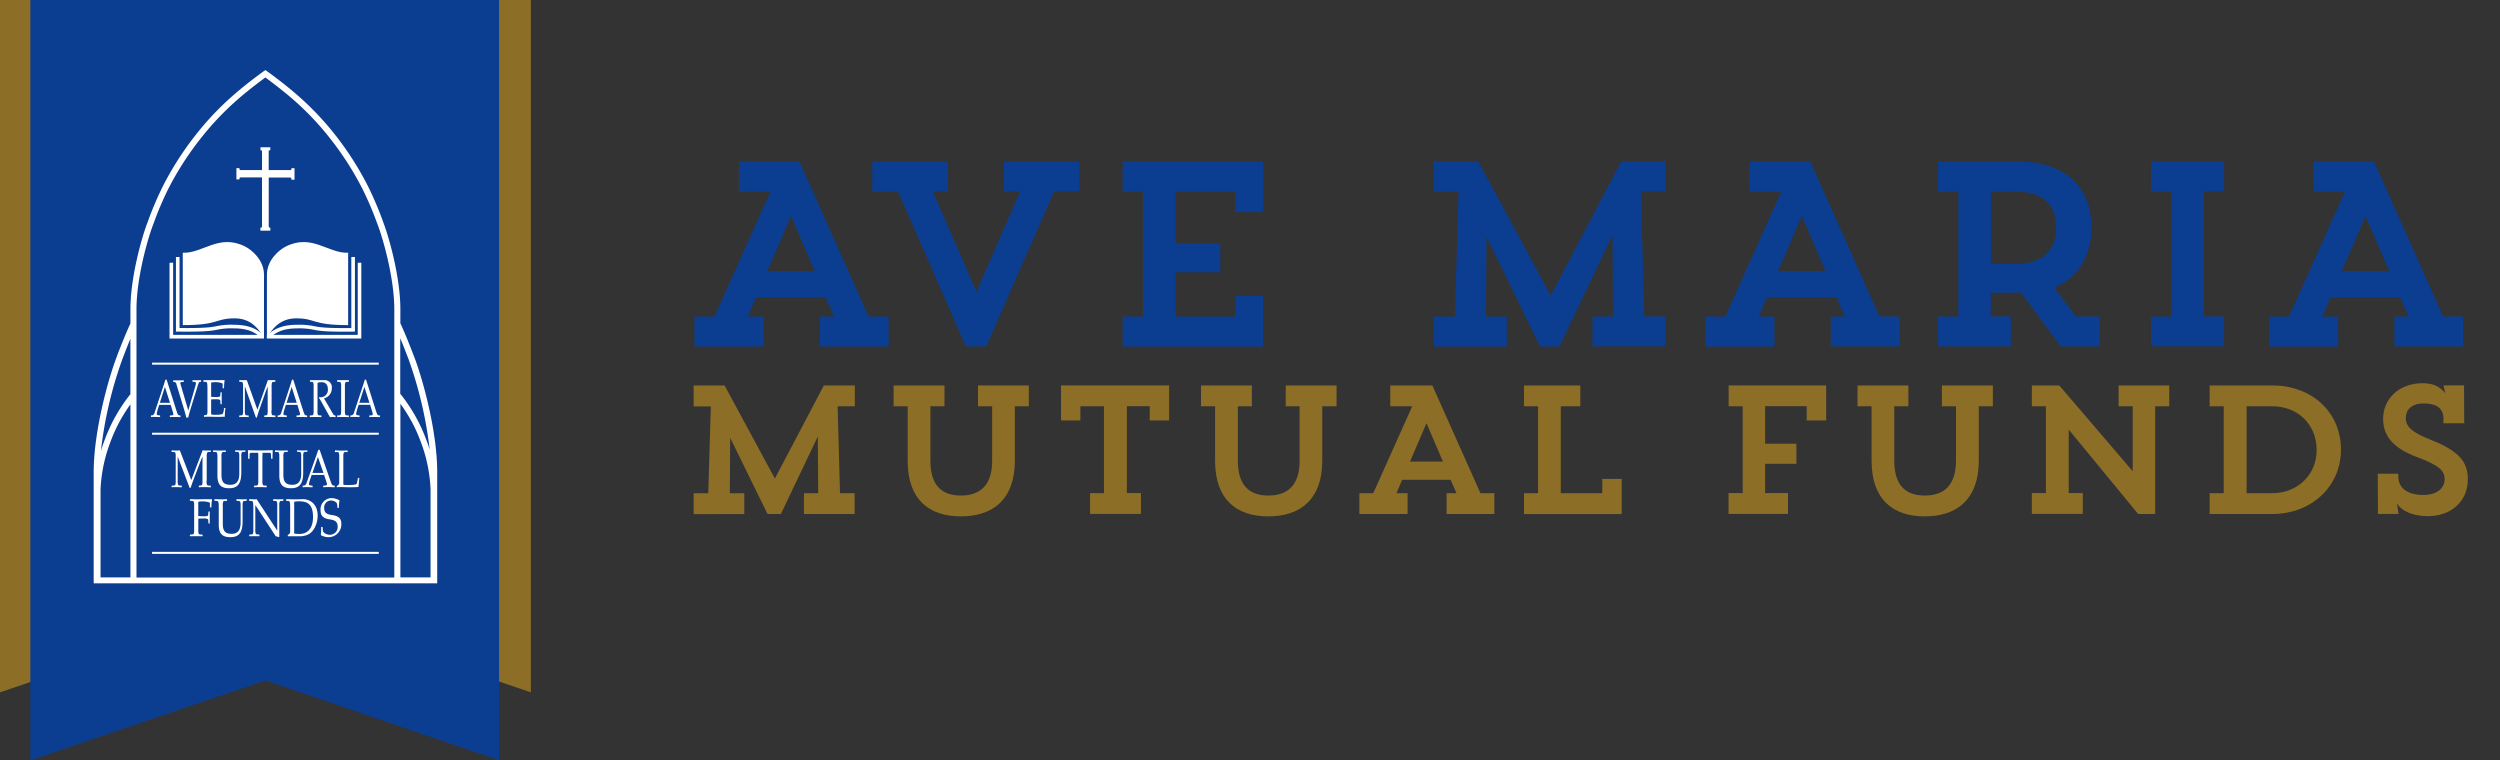 <svg id="Layer_1" data-name="Layer 1" xmlns="http://www.w3.org/2000/svg" viewBox="0 0 820.56 249.56"><rect x="0" y="0" width="820.56" height="249.56" fill="#333333" stroke="none"/><defs><style>.cls-1{fill:#0b3d91;}.cls-2{fill:#8d6e26;}.cls-3{fill:#fff;}</style></defs><title>AMMF logo w type</title><path class="cls-1" d="M242.53,53h19.86L285.1,103.9h6.56v9.84H269.12V103.9h4.66L271,97.59H248.14l-2.68,6.3h5.18v9.84H227.94V103.9h6.56l18.39-41H242.53V53Zm9.32,36H267.4l-7.77-18.13Z"/><path class="cls-1" d="M329.47,53h24.87v9.84H346l-22.28,50.86H317L294.76,62.88H286.3V53h24.87v9.84h-5l14.33,32.9,14.33-32.9h-5.35V53Z"/><path class="cls-1" d="M405.45,69.62V62.88h-19.6v17h14.68v9.5H385.84V103.9h19.6V97.16h9.15v16.58H368.49V103.9h6.65v-41h-6.65V53H414.6V69.62h-9.15Z"/><path class="cls-1" d="M470.62,53h14.59L509,97,532.1,53h14.59v9.84h-8.12l1.12,41h6.91v9.84H522.69V103.9h6.74l-0.17-26.77-17.44,36.61h-6.3l-17.62-36-0.17,26.16h6.82v9.84H470.62V103.9h6.91l1.21-41h-8.12V53Z"/><path class="cls-1" d="M574.31,53h19.86l22.71,50.86h6.56v9.84H600.9V103.9h4.66l-2.76-6.3H579.92l-2.68,6.3h5.18v9.84H559.72V103.9h6.56l18.39-41H574.31V53Zm9.32,36h15.54l-7.77-18.13Z"/><path class="cls-1" d="M636.12,53H662.2c16.15,0,24.26,8.89,24.26,21.59,0,9.41-4.49,16.75-12.26,19.77l7.17,9.5h7.77v9.84H676.36l-13-17.7c-1,.09-2.16.09-3.28,0.09h-6.65v7.77H660v9.84H636.12V103.9h6.65v-41h-6.65V53Zm17.36,9.84V86.63h7.94c10,0,13.47-5.35,13.47-12s-3.37-11.74-13.47-11.74h-7.94Z"/><path class="cls-1" d="M706,53h24v9.84h-6.65v41H730v9.84H706V103.9h6.65v-41H706V53Z"/><path class="cls-1" d="M759.32,53h19.86l22.71,50.86h6.56v9.84H785.92V103.9h4.66l-2.76-6.3H764.93l-2.68,6.3h5.18v9.84H744.73V103.9h6.56l18.39-41H759.32V53Zm9.32,36h15.54l-7.77-18.13Z"/><path class="cls-2" d="M227.67,126.51h10.15l16.51,30.56,16.09-30.56h10.15v6.84h-5.64l0.78,28.52h4.8v6.84H263.87v-6.84h4.68l-0.12-18.61-12.13,25.45h-4.38l-12.25-25-0.12,18.19h4.74v6.84H227.67v-6.84h4.8l0.84-28.52h-5.64v-6.84Z"/><path class="cls-2" d="M321,126.51h16.69v6.84H333.1v17.89c0,12.61-7.14,18.25-17.71,18.25s-17.47-5.64-17.47-18.25V133.35H293.3v-6.84H310v6.84h-4.62v17.89c0,8,3.66,11.41,10,11.41s10.27-3.36,10.27-11.47V133.35H321v-6.84Z"/><path class="cls-2" d="M357.79,161.87h4.56V133.35h-7.74V138h-6.36V126.51h35.48V138h-6.36v-4.68h-7.5v28.52h4.62v6.84H357.79v-6.84Z"/><path class="cls-2" d="M422,126.51h16.69v6.84H434v17.89c0,12.61-7.14,18.25-17.71,18.25s-17.47-5.64-17.47-18.25V133.35h-4.62v-6.84h16.69v6.84H406.3v17.89c0,8,3.66,11.41,10,11.41s10.27-3.36,10.27-11.47V133.35H422v-6.84Z"/><path class="cls-2" d="M456.32,126.51h13.81l15.79,35.36h4.56v6.84H474.81v-6.84h3.24l-1.92-4.38H460.22l-1.86,4.38H462v6.84H446.18v-6.84h4.56l12.79-28.52h-7.2v-6.84Zm6.48,25h10.81l-5.4-12.61Z"/><path class="cls-2" d="M500.21,168.71v-6.84h4.62V133.35h-4.62v-6.84h18.49v6.84h-6.42v28.52h13.63v-4.68h6.36v11.53H500.21Z"/><path class="cls-2" d="M593,138v-4.68H579.35v12.31h10.27v6.6H579.35v9.61h7.51v6.84H567.35v-6.84H572V133.35h-4.62v-6.84H599.4V138H593Z"/><path class="cls-2" d="M637.41,126.51H654.1v6.84h-4.62v17.89c0,12.61-7.14,18.25-17.71,18.25s-17.47-5.64-17.47-18.25V133.35h-4.62v-6.84h16.69v6.84h-4.62v17.89c0,8,3.66,11.41,10,11.41S642,159.29,642,151.18V133.35h-4.62v-6.84Z"/><path class="cls-2" d="M695.36,126.51H712v6.84h-4.62v35.36h-5.58L679,141v20.83h4.62v6.84H666.9v-6.84h4.62V133.35H666.9v-6.84h9L700,154.66V133.35h-4.62v-6.84Z"/><path class="cls-2" d="M725.26,126.51h20.53c13.09,0,22.57,8.82,22.57,21.07,0,12.07-9.66,21.13-22.57,21.13H725.26v-6.84h4.62V133.35h-4.62v-6.84Zm12.13,6.84v28.52h8.46c8.16,0,14.53-5.94,14.53-14.17s-6.06-14.35-14.53-14.35h-8.46Z"/><path class="cls-2" d="M787.17,155.5v0.78c0,4.8,4.32,6.18,8.22,6.18,4.8,0,7-2.46,7-5.16s-1.56-4.5-9.19-7.32c-8.23-3.12-11-7.26-11-12.55,0-6,4.68-11.65,13-11.65,5.46,0,7.2,3.12,7.38,3.42l-0.54-2.7h6.72l0.06,12.43H802v-2c-0.3-3.54-3.12-4.5-6.48-4.5-4.2,0-5.88,2.22-5.88,4.8,0,2.94,2.28,4.8,8.23,7.14,9.43,3.72,12.13,7.38,12.13,12.91,0,7.5-5.7,12.13-13,12.13-8.23,0-10.27-4.2-10.27-4.2l0.54,3.48H780.5l-0.06-13.21h6.72Z"/><polygon class="cls-2" points="174.25 227.24 87.12 197.62 0 227.24 0 0 174.25 0 174.25 227.24"/><polygon class="cls-1" points="163.81 249.56 163.81 0 9.96 0 9.96 249.56 87.12 223.35 163.81 249.56"/><path class="cls-3" d="M87.61,110.86c1.35-2.14,3.76-6.37,9.59-6.37,6.58,0,5,2.22,17.07,2.22V82.95c-6.58.3-11.86-6.4-20.54-2-2.09,1.07-6.12,4.39-6.12,9.19v20.74"/><path class="cls-3" d="M95.66,55.16v0.27a0.35,0.35,0,0,1-.29.38H88.19V49.65a0.28,0.28,0,0,1,.28-0.32h0.25v-1H85.5v1h0.25a0.34,0.34,0,0,1,.25.39v6.11H78.88a0.35,0.35,0,0,1-.28-0.38V55.19h-1v3.7h1V58.64a0.42,0.42,0,0,1,.34-0.42H86V74.3a0.39,0.39,0,0,1-.28.42H85.47v1h3.27v-1H88.5a0.45,0.45,0,0,1-.3-0.45v-16h7.12a0.52,0.52,0,0,1,.35.48V59h1v-3.8h-1Z"/><path class="cls-3" d="M86.65,110.86c-1.35-2.14-3.76-6.37-9.59-6.37-6.58,0-5,2.22-17.07,2.22V82.95c6.58,0.3,11.87-6.4,20.54-2,2.09,1.07,6.12,4.39,6.12,9.19v20.74"/><path class="cls-3" d="M117.42,86.23v23.69H89.72c2.09-1.49,4.47-2.13,7.83-2.13a22.8,22.8,0,0,1,5.36.43c1.74,0.35,3.7.74,13,.63h0.59V84.36h-1.19v23.31c-8.63.08-10.52-.29-12.16-0.61a23.61,23.61,0,0,0-5.6-.46c-4.3,0-7.14,1-9.74,3.32H87.59v1.19h31V86.23h-1.19"/><path class="cls-3" d="M76.7,106.59a23.61,23.61,0,0,0-5.6.46c-1.64.33-3.53,0.69-12.17,0.61V84.36H57.75v24.48h0.59c9.3,0.11,11.27-.28,13-0.63a22.8,22.8,0,0,1,5.36-.43c3.37,0,5.75.64,7.84,2.13H56.83V86.23H55.64v24.88h31v-1.19H86.44c-2.6-2.35-5.43-3.32-9.74-3.32"/><path class="cls-3" d="M57.84,134.55c0.12,0.35.26,0.82,0.42,1.19a0.83,0.83,0,0,0,.53.59l0.44,0.05v0.53c-0.57,0-1.15-.05-1.74-0.05s-1,0-1.74.05v-0.53l0.61-.05A0.49,0.49,0,0,0,56.9,136a5.13,5.13,0,0,0-.27-1.11l-0.61-2H52.26L51.89,134a12.18,12.18,0,0,0-.46,1.82c0,0.36.23,0.43,0.63,0.49l0.49,0.05v0.53c-0.63,0-1.13-.05-1.51-0.05s-1,0-1.5.05v-0.53l0.49-.05a1.1,1.1,0,0,0,.71-0.86l2.33-7.07c0.41-1.22.85-2.51,1.2-3.77h0.42Zm-2.06-2.39L54.13,127l-1.66,5.2h3.31Z"/><path class="cls-3" d="M61.8,134.74l2.39-8.26c0.28-.94,0-1.1-0.34-1.13l-0.68-.05v-0.52c0.47,0,.93,0,1.41,0s0.95,0,1.42,0v0.52l-0.39.05c-0.28,0-.44.42-0.71,1.26L62.62,134c-0.31,1-.6,2-0.84,3.06H61.13c-0.22-1-.5-2-0.77-2.88l-2.46-8.07a0.75,0.75,0,0,0-.58-0.71l-0.47-.05v-0.52c0.58,0,1.15,0,1.74,0s1.17,0,1.74,0v0.52l-0.73.05a0.38,0.38,0,0,0-.39.54Z"/><path class="cls-3" d="M68.06,126.92a4,4,0,0,0-.12-1.31,0.54,0.54,0,0,0-.55-0.26l-0.63-.05v-0.52c0.72,0,1.47,0,2.21,0,1.15,0,2.35,0,3.09,0,0.59,0,1.18,0,1.69,0a15.38,15.38,0,0,0-.21,2.65H73.08v-1.13a0.56,0.56,0,0,0-.11-0.48,6.19,6.19,0,0,0-2.57-.37,3.51,3.51,0,0,0-1.1.14v4.67c0.42,0,.89.05,1.52,0.05a2.82,2.82,0,0,0,1.39-.19,0.83,0.83,0,0,0,.1-0.45l0.07-.91h0.39c0,0.71,0,1.37,0,2s0,1.31,0,1.94H72.38l-0.07-1a0.7,0.7,0,0,0-.1-0.43,2.51,2.51,0,0,0-1.39-.21,12.62,12.62,0,0,0-1.52.05V136a3.47,3.47,0,0,0,1.1.14,9.22,9.22,0,0,0,2.64-.23,4,4,0,0,0,.46-2H74a20.55,20.55,0,0,0-.21,2.87c-0.58,0-1.61.07-2.58,0.05s-2-.05-2.86-0.05c-0.49,0-.93,0-1.4.05v-0.53l0.47-.05a0.58,0.58,0,0,0,.55-0.26,4,4,0,0,0,.12-1.31v-7.84Z"/><path class="cls-3" d="M89.1,134.76a4.15,4.15,0,0,0,.12,1.31,0.55,0.55,0,0,0,.55.26l0.63,0.05v0.53c-0.67,0-1.29-.05-1.9-0.05s-1.26,0-1.75.05v-0.53l0.44-.05a0.59,0.59,0,0,0,.55-0.26,4,4,0,0,0,.12-1.31v-7.93h0c-0.2.47-.38,1-0.55,1.43l-2.33,6.6c-0.24.71-.47,1.48-0.7,2.22H84l-3.63-10.25h0v7.93a4.14,4.14,0,0,0,.12,1.31,0.58,0.58,0,0,0,.55.26l0.58,0.05v0.53c-0.58,0-1-.05-1.57-0.05s-1,0-1.52.05v-0.53l0.58-.05a0.58,0.58,0,0,0,.55-0.26,4.07,4.07,0,0,0,.12-1.31v-7.84a4,4,0,0,0-.12-1.31,0.56,0.56,0,0,0-.55-0.26l-0.58-.05v-0.52c0.41,0,.83,0,1.25,0s0.83,0,1.24,0l3.46,9.7,3.43-9.7c0.41,0,.82,0,1.24,0s0.83,0,1.22,0v0.52l-0.55.05a0.57,0.57,0,0,0-.55.26,4.1,4.1,0,0,0-.12,1.31v7.84Z"/><path class="cls-3" d="M99.43,134.55c0.12,0.35.26,0.82,0.42,1.19a0.81,0.81,0,0,0,.52.59l0.44,0.05v0.53c-0.58,0-1.15-.05-1.74-0.05s-1,0-1.74.05v-0.53l0.61-.05A0.49,0.49,0,0,0,98.5,136a5.1,5.1,0,0,0-.28-1.11l-0.6-2H93.84L93.48,134a12.33,12.33,0,0,0-.46,1.82c0,0.36.23,0.43,0.63,0.49l0.48,0.05v0.53c-0.63,0-1.12-.05-1.5-0.05s-1,0-1.51.05v-0.53l0.48-.05a1.09,1.09,0,0,0,.71-0.86l2.33-7.07c0.4-1.22.85-2.51,1.2-3.77h0.41Zm-2.06-2.39L95.73,127l-1.66,5.2h3.31Z"/><path class="cls-3" d="M104.2,134.76a3.91,3.91,0,0,0,.12,1.31,0.54,0.54,0,0,0,.55.26l0.62,0.05v0.53c-0.68,0-1.29-.05-1.9-0.05s-1.25,0-1.93.05v-0.53l0.62-.05a0.55,0.55,0,0,0,.55-0.26,4.17,4.17,0,0,0,.11-1.31v-7.84a4.11,4.11,0,0,0-.11-1.31,0.57,0.57,0,0,0-.55-0.26l-0.54-.05v-0.52c0.7,0,1.46,0,2.23,0s1.54,0,2.29,0a2.35,2.35,0,0,1,2.65,2.61,3.39,3.39,0,0,1-2.56,3.37l3,5.17a0.9,0.9,0,0,0,.79.46v0.53c-0.34,0-.64-0.05-0.95-0.05s-0.59,0-.89.05c-0.17-.34-0.37-0.63-0.53-0.95l-2.41-4.31c-0.21-.38-0.46-0.71-0.68-1.08l0.08-.21a3.79,3.79,0,0,0,1.16-.07,2.39,2.39,0,0,0,1.7-2.44c0-1.88-1-2.41-2.07-2.41a4,4,0,0,0-1.33.21v9.12Z"/><path class="cls-3" d="M113.21,134.76a4.14,4.14,0,0,0,.12,1.31,0.54,0.54,0,0,0,.55.26l0.63,0.05v0.53c-0.68,0-1.3-.05-1.9-0.05s-1.26,0-1.95.05v-0.53l0.64-.05a0.55,0.55,0,0,0,.55-0.26,4.23,4.23,0,0,0,.12-1.31v-7.84a4.17,4.17,0,0,0-.12-1.31,0.54,0.54,0,0,0-.55-0.26l-0.64-.05v-0.52c0.68,0,1.3,0,1.95,0s1.21,0,1.9,0v0.52l-0.63.05a0.54,0.54,0,0,0-.55.26,4.09,4.09,0,0,0-.12,1.31v7.84Z"/><path class="cls-3" d="M123.3,134.55c0.12,0.35.26,0.82,0.42,1.19a0.82,0.82,0,0,0,.53.59l0.45,0.05v0.53c-0.58,0-1.16-.05-1.75-0.05s-1,0-1.74.05v-0.53l0.62-.05a0.48,0.48,0,0,0,.53-0.35,4.8,4.8,0,0,0-.27-1.11l-0.6-2h-3.77L117.35,134a12.12,12.12,0,0,0-.46,1.82c0,0.36.22,0.43,0.63,0.49l0.49,0.05v0.53c-0.63,0-1.13-.05-1.51-0.05s-1,0-1.5.05v-0.53l0.48-.05a1.11,1.11,0,0,0,.71-0.86l2.33-7.07c0.41-1.22.85-2.51,1.21-3.77h0.42Zm-2.06-2.39L119.6,127l-1.67,5.2h3.31Z"/><path class="cls-3" d="M67.8,157.78a3.8,3.8,0,0,0,.13,1.32,0.6,0.6,0,0,0,.6.26l0.67,0.06v0.52c-0.74,0-1.4-.06-2.05-0.06s-1.36,0-1.9.06v-0.52l0.49-.06a0.61,0.61,0,0,0,.59-0.26,3.7,3.7,0,0,0,.13-1.32v-7.94h0c-0.22.48-.41,1-0.6,1.44l-2.52,6.62c-0.27.72-.51,1.48-0.77,2.22H62.25l-3.93-10.28h0v7.94a3.8,3.8,0,0,0,.13,1.32,0.62,0.62,0,0,0,.6.26l0.62,0.06v0.52c-0.62,0-1.13-.06-1.7-0.06s-1.08,0-1.64.06v-0.52l0.62-.06a0.64,0.64,0,0,0,.6-0.26,4,4,0,0,0,.12-1.32v-7.86a4,4,0,0,0-.12-1.31,0.68,0.68,0,0,0-.6-0.26l-0.62,0v-0.53c0.44,0,.9.06,1.35,0.06s0.91,0,1.35-.06l3.75,9.74,3.72-9.74c0.45,0,.89.06,1.35,0.06s0.91,0,1.32-.06v0.53l-0.59,0a0.67,0.67,0,0,0-.6.26,3.86,3.86,0,0,0-.13,1.31v7.86Z"/><path class="cls-3" d="M71.35,149.92a3.81,3.81,0,0,0-.13-1.31,0.63,0.63,0,0,0-.6-0.26l-0.68,0v-0.53c0.74,0,1.4.06,2.1,0.06s1.32,0,2.06-.06v0.53l-0.68,0a0.62,0.62,0,0,0-.6.26,3.84,3.84,0,0,0-.13,1.31v6c0,2.48,1,3.2,2.93,3.2,1.53,0,2.92-.72,2.92-3.62v-5.61a3.88,3.88,0,0,0-.13-1.31,0.67,0.67,0,0,0-.6-0.26l-0.62,0v-0.53c0.57,0,1.13.06,1.65,0.06s1.07,0,1.7-.06v0.53l-0.63,0a0.67,0.67,0,0,0-.59.26,3.94,3.94,0,0,0-.12,1.31V155c0,3.75-1.15,5.25-4,5.25-2.41,0-3.83-.9-3.83-4.1v-6.22Z"/><path class="cls-3" d="M84.78,150.38c0-.67,0-1.23-0.06-1.75h-2.2a0.49,0.49,0,0,0-.57.58l-0.06,1.38H81.45c0-.94,0-1.9-0.1-2.82,1,0,2,.06,3.07.06h2.06c1,0,2-.06,3.06-0.06-0.07.91-.1,1.87-0.1,2.82H89l-0.06-1.38a0.48,0.48,0,0,0-.57-0.58h-2.2c0,0.52-.05,1.08-0.05,1.75v7.4a3.76,3.76,0,0,0,.13,1.32,0.6,0.6,0,0,0,.6.26l0.69,0.06v0.52c-0.74,0-1.41-.06-2.06-0.06s-1.37,0-2.1.06v-0.52l0.68-.06a0.59,0.59,0,0,0,.59-0.26,3.7,3.7,0,0,0,.13-1.32v-7.4Z"/><path class="cls-3" d="M91.66,149.92a3.76,3.76,0,0,0-.12-1.31,0.61,0.61,0,0,0-.59-0.26l-0.69,0v-0.53c0.74,0,1.4.06,2.1,0.06s1.32,0,2.06-.06v0.53l-0.68,0a0.63,0.63,0,0,0-.6.26,3.92,3.92,0,0,0-.13,1.31v6c0,2.48,1.05,3.2,2.92,3.2,1.54,0,2.93-.72,2.93-3.62v-5.61a3.94,3.94,0,0,0-.12-1.31,0.68,0.68,0,0,0-.6-0.26l-0.62,0v-0.53c0.57,0,1.13.06,1.64,0.06s1.08,0,1.7-.06v0.53l-0.62,0a0.67,0.67,0,0,0-.6.26,3.83,3.83,0,0,0-.12,1.31V155c0,3.75-1.15,5.25-4,5.25-2.41,0-3.84-.9-3.84-4.1v-6.22Z"/><path class="cls-3" d="M108.37,157.57c0.13,0.35.28,0.83,0.45,1.19a0.85,0.85,0,0,0,.57.59l0.48,0.06v0.52c-0.62,0-1.25-.06-1.89-0.06s-1.12,0-1.89.06v-0.52l0.67-.06a0.53,0.53,0,0,0,.58-0.35,4.56,4.56,0,0,0-.3-1.12l-0.66-2h-4.08l-0.4,1.17a11.56,11.56,0,0,0-.5,1.82c0,0.37.24,0.44,0.67,0.49l0.53,0.06v0.52c-0.68,0-1.22-.06-1.64-0.06s-1.09,0-1.63.06v-0.52l0.52-.06a1.11,1.11,0,0,0,.77-0.86l2.53-7.09c0.44-1.23.92-2.52,1.31-3.78h0.45Zm-2.23-2.4L104.35,150l-1.79,5.22h3.58Z"/><path class="cls-3" d="M112.68,159.06a4.06,4.06,0,0,0,1.2.14c1.17,0,2.9-.05,3.14-0.33a3.77,3.77,0,0,0,.3-1.12l0.17-.88h0.45c-0.08,1-.18,2.14-0.3,3-0.62,0-1.75.07-2.79,0.06-1.28,0-2.21-.06-3.1-0.06-0.48,0-.84,0-1.21.06v-0.4l0.45-.29a1.24,1.24,0,0,0,.35-1v-8.3a3.58,3.58,0,0,0-.14-1.31,0.6,0.6,0,0,0-.59-0.26l-0.68,0v-0.53c0.74,0,1.41.06,2.1,0.06s1.32,0,2.07-.06v0.53l-0.68,0a0.61,0.61,0,0,0-.59.26,3.74,3.74,0,0,0-.14,1.31v9.14Z"/><path class="cls-3" d="M65.09,173.86a3.78,3.78,0,0,0,.12,1.31,0.59,0.59,0,0,0,.6.26l0.68,0.06V176c-0.74,0-1.4,0-2.06,0s-1.36,0-2.1,0v-0.52l0.68-.06a0.59,0.59,0,0,0,.59-0.26,3.78,3.78,0,0,0,.12-1.31V166a3.78,3.78,0,0,0-.12-1.31,0.59,0.59,0,0,0-.59-0.26l-0.68-.06v-0.53c0.78,0,1.59.05,2.4,0.05s2.25-.05,3.06-0.05c0.64,0,1.28,0,1.83.05a14.48,14.48,0,0,0-.22,2.66h-0.5v-1.14a0.52,0.52,0,0,0-.13-0.47,6.47,6.47,0,0,0-2.5-.36,3.85,3.85,0,0,0-1.19.14v4.67c0.45,0,1,.06,1.65.06a3.34,3.34,0,0,0,1.5-.19,0.77,0.77,0,0,0,.11-0.46l0.07-.91h0.43c0,0.72,0,1.38,0,2s0,1.32,0,1.95H68.42l-0.07-1a0.64,0.64,0,0,0-.11-0.43,2.87,2.87,0,0,0-1.5-.22,13.77,13.77,0,0,0-1.65.06v3.62Z"/><path class="cls-3" d="M71.77,166a3.68,3.68,0,0,0-.13-1.31,0.59,0.59,0,0,0-.59-0.26l-0.68-.06v-0.53c0.74,0,1.4.05,2.1,0.05s1.32,0,2.06-.05v0.53l-0.68.06a0.61,0.61,0,0,0-.6.26,3.81,3.81,0,0,0-.12,1.31v6c0,2.49,1,3.21,2.92,3.21,1.53,0,2.92-.72,2.92-3.63V166a3.73,3.73,0,0,0-.13-1.31,0.63,0.63,0,0,0-.6-0.26l-0.62-.06v-0.53c0.57,0,1.14.05,1.65,0.05s1.08,0,1.7-.05v0.53l-0.62.06a0.63,0.63,0,0,0-.6.26,3.91,3.91,0,0,0-.12,1.31v5.06c0,3.74-1.15,5.25-4,5.25-2.41,0-3.83-.9-3.83-4.1V166Z"/><path class="cls-3" d="M83.11,166a3.89,3.89,0,0,0-.12-1.31,0.64,0.64,0,0,0-.6-0.26l-0.62-.06v-0.53c0.62,0,1.19.05,1.7,0.05,0.26,0,.51,0,0.77-0.05L91,174.18h0V166a3.9,3.9,0,0,0-.12-1.31,0.63,0.63,0,0,0-.6-0.26l-0.62-.06v-0.53c0.57,0,1.14.05,1.65,0.05s1.08,0,1.71-.05v0.53l-0.63.06a0.63,0.63,0,0,0-.6.26,3.74,3.74,0,0,0-.12,1.31v9.66c0,0.21,0,.44,0,0.65L90.49,176l-6.69-10.24h0v8.07a3.75,3.75,0,0,0,.13,1.31,0.63,0.63,0,0,0,.6.26l0.62,0.06V176c-0.62,0-1.13,0-1.7,0s-1.08,0-1.64,0v-0.52l0.62-.06a0.64,0.64,0,0,0,.6-0.26,3.89,3.89,0,0,0,.12-1.31V166Z"/><path class="cls-3" d="M95.21,166a3.79,3.79,0,0,0-.13-1.31,0.63,0.63,0,0,0-.6-0.26l-0.57-.06v-0.53c1,0,1.86.05,2.8,0.05s1.84,0,2.47-.05c2.91-.09,5.08,1.94,5.08,5.34,0,2.88-1.33,5.35-3.05,6.22a6,6,0,0,1-3,.61c-0.57,0-1.19,0-1.84,0s-1.26,0-1.92,0v-0.4l0.43-.28a1.25,1.25,0,0,0,.36-1V166Zm1.35,9.1a6.63,6.63,0,0,0,1.61.14,4.45,4.45,0,0,0,2.31-.51c1.56-.89,2.26-2.7,2.26-5.05,0-4.35-2-5.13-4.57-5.13a6.85,6.85,0,0,0-1.61.14V175.1Z"/><path class="cls-3" d="M110.76,166.75l-0.08-1a1.18,1.18,0,0,0-.62-1.05,2.64,2.64,0,0,0-1.54-.42,2.27,2.27,0,0,0-2.1,2.56c0,1.19.56,1.93,2.34,2.17,2,0.26,3.27.88,3.27,2.87a4.18,4.18,0,0,1-4.29,4.43,5.19,5.19,0,0,1-2.43-.67,18.94,18.94,0,0,0,.1-2.68h0.46l0.11,1.17c0.07,0.74,1.19,1.4,2.31,1.4a2.55,2.55,0,0,0,2.54-2.7c0-1.66-1.05-2.13-2.5-2.34-2.23-.32-3.11-1.17-3.11-3a3.66,3.66,0,0,1,3.63-4,5.71,5.71,0,0,1,2.58.73,14.21,14.21,0,0,0-.2,2.47h-0.46Z"/><path class="cls-3" d="M141.32,189.52h-9.9v-57a53.42,53.42,0,0,1,4.41,7.21,56.91,56.91,0,0,1,2.43,5.7l0.19,0.51a49.47,49.47,0,0,1,2.87,14.7v28.85m-96.52,0v-88c0-10.25,3.68-23.13,5.46-27.76l0.37-1a106.86,106.86,0,0,1,4.59-10.71A99.87,99.87,0,0,1,65.58,45.81a94.44,94.44,0,0,1,12.93-13.6c3.57-3.07,7.26-5.8,8.6-6.78,1.35,1,5,3.71,8.6,6.78a93.89,93.89,0,0,1,12.93,13.6A99.26,99.26,0,0,1,119,62.07a106,106,0,0,1,4.6,10.72l0.37,1c1.78,4.63,5.45,17.5,5.45,27.76v88H44.8Zm86.62-78.37c0.88,2.11,1.58,3.94,2.12,5.35l0.5,1.27a133,133,0,0,1,7,29.88c-0.29-1-.56-1.78-0.78-2.34l-0.19-.5a56.21,56.21,0,0,0-2.51-5.89,55,55,0,0,0-5.67-9l-0.52-.63V111.1ZM42.81,129.4l-0.42.5a55,55,0,0,0-5.67,9,60.4,60.4,0,0,0-2.52,5.91l-0.18.48c-0.25.65-.57,1.62-0.9,2.77a132.24,132.24,0,0,1,7.09-30.3l0.49-1.27c0.53-1.39,1.23-3.2,2.1-5.29V129.4Zm0,60.12H33V160.66A49.29,49.29,0,0,1,35.9,146l0.18-.5a56.92,56.92,0,0,1,2.43-5.71,52.81,52.81,0,0,1,4.3-7.07v56.83Zm100.69,2V155c0-14.07-5.12-31.72-7.6-38l-0.49-1.27c-0.88-2.29-2.2-5.68-4-9.63V101.5c0-10.54-3.76-23.74-5.59-28.48h0l-0.36-1a110.25,110.25,0,0,0-4.68-10.9,101.33,101.33,0,0,0-10.57-16.6A96.13,96.13,0,0,0,97,30.7c-4.5-3.87-9.27-7.27-9.32-7.3L87.12,23l-0.59.4s-4.81,3.42-9.31,7.3A96.07,96.07,0,0,0,64,44.58a101.89,101.89,0,0,0-10.57,16.6,110.19,110.19,0,0,0-4.68,10.9l-0.36,1C46.57,77.77,42.81,91,42.81,101.5v4.65c-1.79,3.91-3.08,7.29-4,9.57L38.36,117c-2.48,6.33-7.61,24-7.61,38v36.47H143.5Z"/><rect class="cls-3" x="49.91" y="142.03" width="74.41" height="0.66"/><rect class="cls-3" x="49.91" y="119.03" width="74.41" height="0.66"/><rect class="cls-3" x="49.91" y="181.13" width="74.41" height="0.66"/></svg>